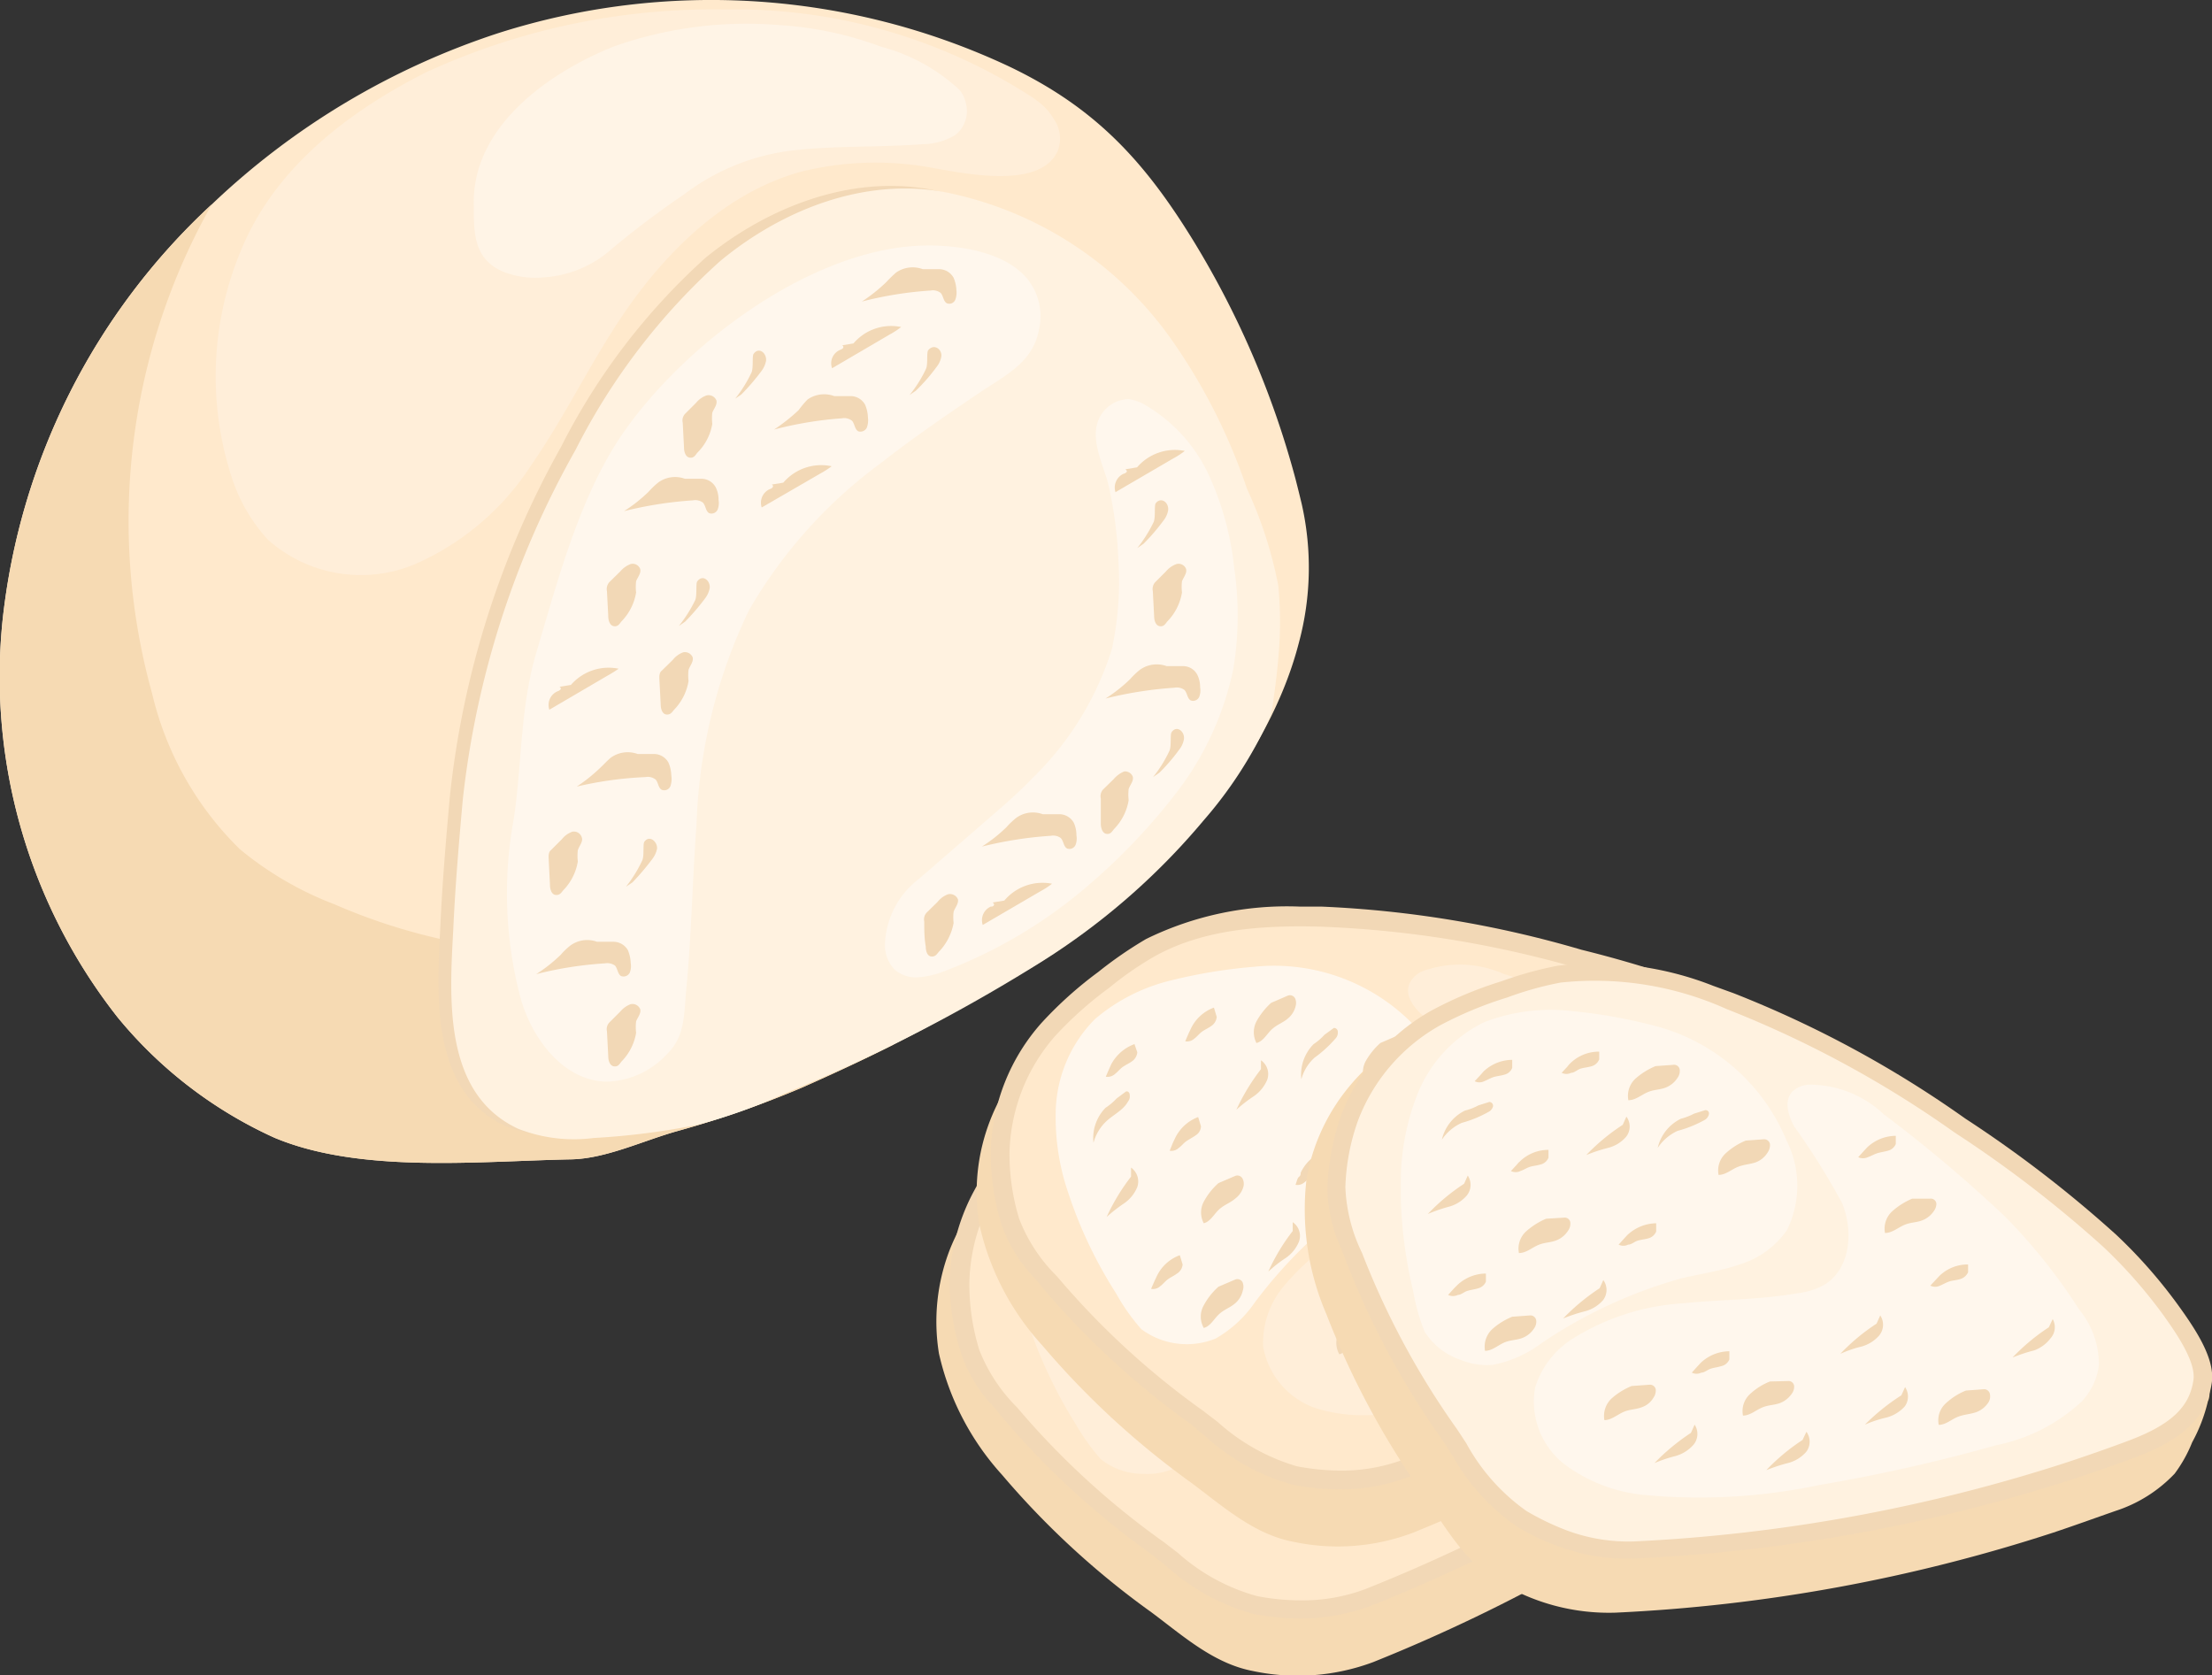 <svg xmlns="http://www.w3.org/2000/svg" viewBox="0 0 102.48 77.6"><rect x="0" y="0" width="102.48" height="77.6" fill="#333333" stroke="none"/><defs><style>.cls-1{fill:#ffe9cc;}.cls-2{fill:#f6dab3;}.cls-3{fill:#f2d8b6;}.cls-4{fill:#fff2e0;}.cls-5{fill:#fff7ed;}.cls-6{fill:#ffeed9;}.cls-7{fill:#fff4e6;}</style></defs><g id="Layer_2" data-name="Layer 2"><g id="Layer"><path class="cls-1" d="M60.18,29.76C58.58,36,53,41.61,47.91,44.75,45.77,46,43.6,47.28,41.38,48.4c-1.39.7-2.81,1.36-4.26,2a46.88,46.88,0,0,1-5.74,2c-1.58.44-3.31,1.28-4.93,1.31-4.22.08-9.74.67-13.73-1a20.15,20.15,0,0,1-7.27-5.58A25.53,25.53,0,0,1,.12,28.73,30.72,30.72,0,0,1,9.81,9.47,35,35,0,0,1,23.1,1.53,32.46,32.46,0,0,1,46.71,3.06c4,1.9,6.29,4.36,8.6,8.13a41.74,41.74,0,0,1,4.71,11c.1.39.2.79.29,1.17A13.35,13.35,0,0,1,60.18,29.76Z"/><path class="cls-2" d="M41.38,48.4c-1.39.7-2.81,1.36-4.26,2a46.88,46.88,0,0,1-5.74,2c-1.58.44-3.31,1.28-4.93,1.31-4.22.08-9.74.67-13.73-1a20.15,20.15,0,0,1-7.27-5.58A25.53,25.53,0,0,1,.12,28.73,30.72,30.72,0,0,1,9.81,9.47,29.85,29.85,0,0,0,7.05,32.14a14.87,14.87,0,0,0,4.05,7.19,15.59,15.59,0,0,0,4.41,2.57A27.14,27.14,0,0,0,26.4,44.16a39.21,39.21,0,0,0,8.78-1.46,11.61,11.61,0,0,1,3.6-.51,3.74,3.74,0,0,1,3,1.74C42.55,45.3,42,47,41.38,48.4Z"/><path class="cls-3" d="M58.63,29.56c-.05.91-.15,1.83-.28,2.7a3.91,3.91,0,0,1-.24,1,19.38,19.38,0,0,1-3,4.62,31.65,31.65,0,0,1-7.81,6.73,76.21,76.21,0,0,1-11.63,5.93,24.81,24.81,0,0,1-4,1.44,33.67,33.67,0,0,1-4.8.6,7.14,7.14,0,0,1-3.47-.42c-3.48-1.64-3.16-6.07-3-9.24.09-2,.26-4,.44-6A42.14,42.14,0,0,1,26,20.69a30,30,0,0,1,6.7-8.76C35.6,9.58,39.37,8.13,43,8.76a16.87,16.87,0,0,1,10.8,7.09,26.88,26.88,0,0,1,3.31,6.63A19.69,19.69,0,0,1,58.57,27,17.28,17.28,0,0,1,58.63,29.56Z"/><path class="cls-4" d="M59.28,29.69c-.05.91-.15,1.82-.28,2.7a3.4,3.4,0,0,1-.24,1,19.45,19.45,0,0,1-3,4.62,31.92,31.92,0,0,1-7.82,6.74,77.58,77.58,0,0,1-11.63,5.93,24.05,24.05,0,0,1-4,1.43,34,34,0,0,1-4.81.61A7.09,7.09,0,0,1,24,52.29c-3.49-1.63-3.17-6.06-3-9.24.09-2,.26-4,.44-6a42.31,42.31,0,0,1,5.22-16.2,29.87,29.87,0,0,1,6.71-8.76C36.25,9.71,40,8.25,43.66,8.88A16.88,16.88,0,0,1,54.46,16a26.94,26.94,0,0,1,3.31,6.64,19.38,19.38,0,0,1,1.45,4.48A17.25,17.25,0,0,1,59.28,29.69Z"/><path class="cls-5" d="M47.49,12.8c-1.15-1.25-3.5-1.52-5.19-1.4-5,.37-10.6,4.58-13.44,8.67-2,2.91-3,6.76-4,10.12-.77,2.56-.67,5.18-1.06,7.76a19,19,0,0,0,.3,8.22c.52,1.94,2,3.9,4,3.94a3.94,3.94,0,0,0,2.85-1.33c.8-.79.74-1.86.85-3,.24-2.52.28-5.06.47-7.59a24.72,24.72,0,0,1,2.44-9.94,22.32,22.32,0,0,1,6.13-6.82c1.47-1.15,3-2.2,4.56-3.25,1.17-.79,2.47-1.39,2.74-2.94A2.74,2.74,0,0,0,47.49,12.8Z"/><path class="cls-5" d="M57.18,26.32A13.67,13.67,0,0,0,56,22a7.3,7.3,0,0,0-2.95-3.24,2,2,0,0,0-.77-.27,1.55,1.55,0,0,0-1.47,1.23c-.21.92.39,2,.57,2.86a19.6,19.6,0,0,1,.44,3.5,14.82,14.82,0,0,1-.31,4,14.26,14.26,0,0,1-3.71,6c-.6.63-1.27,1.21-1.93,1.78l-3.29,2.85A4,4,0,0,0,41,43.72a1.63,1.63,0,0,0,.46,1.21,1.5,1.5,0,0,0,1.14.34A4,4,0,0,0,43.73,45a22.35,22.35,0,0,0,6.57-3.88,28.61,28.61,0,0,0,4.29-4.51,14.11,14.11,0,0,0,2.55-5.63A15.16,15.16,0,0,0,57.18,26.32Z"/><path class="cls-3" d="M44.31,13.45a1.63,1.63,0,0,0-.13-.58.77.77,0,0,0-.66-.4l-.77,0a1.34,1.34,0,0,0-1.24.16,6.2,6.2,0,0,0-.45.44,7.7,7.7,0,0,1-1.13.9,17.14,17.14,0,0,1,3.18-.51.59.59,0,0,1,.47.11c.13.14.12.39.29.48a.3.3,0,0,0,.39-.17A.93.93,0,0,0,44.31,13.45Z"/><path class="cls-3" d="M40.21,19.33a1.63,1.63,0,0,0-.13-.58.77.77,0,0,0-.66-.4l-.77,0a1.34,1.34,0,0,0-1.24.16A4.57,4.57,0,0,0,37,19a8.36,8.36,0,0,1-1.14.9A17.14,17.14,0,0,1,39,19.38a.59.59,0,0,1,.47.11c.13.14.12.39.29.49a.33.33,0,0,0,.4-.17A1,1,0,0,0,40.21,19.33Z"/><path class="cls-3" d="M33.29,23.16a1.27,1.27,0,0,0-.13-.58.75.75,0,0,0-.65-.4l-.78,0a1.32,1.32,0,0,0-1.23.17,3.64,3.64,0,0,0-.45.43,7.05,7.05,0,0,1-1.14.9,18.1,18.1,0,0,1,3.19-.5.6.6,0,0,1,.46.1c.14.14.13.4.29.49a.31.31,0,0,0,.4-.17A.83.83,0,0,0,33.29,23.16Z"/><path class="cls-3" d="M49.87,38.7a1.4,1.4,0,0,0-.12-.58.77.77,0,0,0-.66-.4l-.78,0a1.32,1.32,0,0,0-1.23.17,3.64,3.64,0,0,0-.45.43,7.05,7.05,0,0,1-1.14.9,18.1,18.1,0,0,1,3.19-.5.6.6,0,0,1,.46.1c.14.14.13.4.3.49a.31.31,0,0,0,.39-.17A.83.83,0,0,0,49.87,38.7Z"/><path class="cls-3" d="M55.6,31.84a1.27,1.27,0,0,0-.13-.58.74.74,0,0,0-.66-.4l-.76,0a1.34,1.34,0,0,0-1.24.17,3.64,3.64,0,0,0-.45.43,7.05,7.05,0,0,1-1.14.9,18.25,18.25,0,0,1,3.19-.5.6.6,0,0,1,.46.1c.14.14.13.4.3.49a.31.31,0,0,0,.39-.17A.83.83,0,0,0,55.6,31.84Z"/><path class="cls-3" d="M39.54,15.91,39,16c.06,0,.09.07.06.12s-.09.06-.14.09a.67.67,0,0,0-.37.85l2.68-1.57a3.58,3.58,0,0,0,.52-.34A2.29,2.29,0,0,0,39.54,15.91Z"/><path class="cls-3" d="M36.29,22.36l-.55.09c.06,0,.09.07.06.12a.26.26,0,0,1-.14.09.69.69,0,0,0-.37.85L38,21.94a4.32,4.32,0,0,0,.53-.34A2.31,2.31,0,0,0,36.29,22.36Z"/><path class="cls-3" d="M43,16.23c-.08.12,0,.64-.1.86a5.86,5.86,0,0,1-.76,1.21l.29-.2A8.51,8.51,0,0,0,43.39,17a1.06,1.06,0,0,0,.22-.48C43.66,16.19,43.27,15.89,43,16.23Z"/><path class="cls-3" d="M34.91,16.4c-.07.11,0,.63-.09.85a6.09,6.09,0,0,1-.76,1.22l.29-.2a10.38,10.38,0,0,0,.92-1.07,1.16,1.16,0,0,0,.22-.48C35.53,16.35,35.15,16.05,34.91,16.4Z"/><path class="cls-3" d="M54.28,33.92c-.08.12,0,.64-.1.86A5.86,5.86,0,0,1,53.42,36l.29-.2a8.51,8.51,0,0,0,.92-1.07,1.06,1.06,0,0,0,.22-.48C54.9,33.88,54.51,33.58,54.28,33.92Z"/><path class="cls-3" d="M53.54,23.32c-.07.11,0,.64-.09.86a6.31,6.31,0,0,1-.76,1.21l.29-.2a9.43,9.43,0,0,0,.92-1.07,1.06,1.06,0,0,0,.22-.48C54.16,23.27,53.78,23,53.54,23.32Z"/><path class="cls-3" d="M32.3,26.94c-.07.11,0,.63-.09.86A6.31,6.31,0,0,1,31.45,29l.29-.2a10.38,10.38,0,0,0,.92-1.07,1.16,1.16,0,0,0,.22-.48C32.92,26.89,32.54,26.59,32.3,26.94Z"/><path class="cls-3" d="M32.73,18.32a1.09,1.09,0,0,0-.48.34l-.51.51a.45.45,0,0,0-.11.41l.06,1.16c0,.19.07.43.26.46s.26-.1.35-.22A2.46,2.46,0,0,0,33,19.64a2.28,2.28,0,0,1,0-.52c.07-.19.24-.37.19-.57A.39.39,0,0,0,32.73,18.32Z"/><path class="cls-3" d="M52.08,35.74a1.27,1.27,0,0,0-.48.35l-.51.5A.48.48,0,0,0,51,37L51,38.16c0,.19.07.44.26.47s.26-.11.35-.22a2.5,2.5,0,0,0,.68-1.34,2.28,2.28,0,0,1,0-.52c.07-.2.24-.37.19-.57A.38.38,0,0,0,52.08,35.74Z"/><path class="cls-3" d="M54.51,26.13a1.12,1.12,0,0,0-.49.34l-.5.5a.48.48,0,0,0-.11.42l.06,1.16c0,.19.07.43.26.46s.26-.11.35-.22a2.5,2.5,0,0,0,.68-1.34,2.28,2.28,0,0,1,0-.52c.07-.19.24-.37.19-.57A.37.37,0,0,0,54.51,26.13Z"/><path class="cls-3" d="M29.22,26.13a1.15,1.15,0,0,0-.48.34l-.51.5a.48.48,0,0,0-.11.42l.06,1.16c0,.19.07.43.26.46s.26-.11.35-.22a2.5,2.5,0,0,0,.68-1.34,2.28,2.28,0,0,1,0-.52c.07-.19.24-.37.19-.57A.37.37,0,0,0,29.22,26.13Z"/><path class="cls-3" d="M31.1,35.91a1.59,1.59,0,0,0-.13-.58.77.77,0,0,0-.66-.4l-.77,0a1.34,1.34,0,0,0-1.24.17c-.16.13-.3.29-.45.43a7.63,7.63,0,0,1-1.13.91A17.14,17.14,0,0,1,29.9,36a.59.59,0,0,1,.47.11c.13.13.12.39.29.48a.31.31,0,0,0,.4-.17A1.05,1.05,0,0,0,31.1,35.91Z"/><path class="cls-3" d="M29.22,44.61a1.69,1.69,0,0,0-.13-.59.77.77,0,0,0-.66-.39l-.77,0a1.32,1.32,0,0,0-1.23.17,3.05,3.05,0,0,0-.45.43,7.05,7.05,0,0,1-1.14.9,17.12,17.12,0,0,1,3.18-.5.63.63,0,0,1,.47.1c.13.14.12.4.29.49a.32.32,0,0,0,.4-.17A.83.83,0,0,0,29.22,44.61Z"/><path class="cls-3" d="M26.45,31.73l-.54.09c.05,0,.09.07.06.12a.34.34,0,0,1-.15.09.69.69,0,0,0-.37.85l2.68-1.57a5.84,5.84,0,0,0,.53-.33A2.31,2.31,0,0,0,26.45,31.73Z"/><path class="cls-3" d="M46.53,41.72l-.54.09s.09.07.06.12S46,42,45.9,42a.69.69,0,0,0-.37.85l2.69-1.57a3.58,3.58,0,0,0,.52-.34A2.31,2.31,0,0,0,46.53,41.72Z"/><path class="cls-3" d="M52.68,21.65l-.54.09s.09.07.06.12a.26.26,0,0,1-.15.09.7.7,0,0,0-.37.85l2.69-1.57a3.58,3.58,0,0,0,.52-.34A2.31,2.31,0,0,0,52.68,21.65Z"/><path class="cls-3" d="M29.85,39c-.07.11,0,.63-.09.85A6.14,6.14,0,0,1,29,41.08l.3-.2a11.44,11.44,0,0,0,.91-1.07,1.16,1.16,0,0,0,.23-.49C30.47,39,30.09,38.66,29.85,39Z"/><path class="cls-3" d="M31.65,30.22a1.09,1.09,0,0,0-.48.35l-.51.5c-.12.09-.12.27-.11.42l.06,1.15c0,.19.07.44.26.46s.26-.1.35-.21a2.5,2.5,0,0,0,.68-1.34,2.24,2.24,0,0,1,0-.52c.07-.2.24-.38.19-.58A.39.39,0,0,0,31.65,30.22Z"/><path class="cls-3" d="M43.92,41.43a1.09,1.09,0,0,0-.48.35l-.51.5a.46.46,0,0,0-.11.41c0,.39,0,.78.07,1.16,0,.19.06.44.25.46s.26-.1.35-.21a2.59,2.59,0,0,0,.69-1.34,2.21,2.21,0,0,1,0-.52c.07-.2.24-.38.2-.58A.4.4,0,0,0,43.92,41.43Z"/><path class="cls-3" d="M29.22,46.52a1.15,1.15,0,0,0-.48.34l-.51.51a.45.45,0,0,0-.11.41l.06,1.16c0,.19.07.43.26.46s.26-.1.35-.22a2.47,2.47,0,0,0,.68-1.33,2.32,2.32,0,0,1,0-.53c.07-.19.24-.37.19-.57A.39.39,0,0,0,29.22,46.52Z"/><path class="cls-3" d="M26.52,38.53a1.06,1.06,0,0,0-.49.35l-.5.5c-.12.09-.12.27-.11.42L25.48,41c0,.19.07.44.26.46s.26-.1.35-.21a2.5,2.5,0,0,0,.68-1.34,2.24,2.24,0,0,1,0-.52c.06-.2.24-.38.19-.57A.38.38,0,0,0,26.52,38.53Z"/><path class="cls-2" d="M48.25,53.12c.79-.68,1.62-1.32,2.47-1.92A11.41,11.41,0,0,1,54,49.49a10.34,10.34,0,0,1,4.07.06,66.16,66.16,0,0,1,8.45,1.8l4.88,1.31a54.47,54.47,0,0,1,8.37,2.8,22.87,22.87,0,0,1,3.8,2.14c.18.13.36.3.56.42a.86.86,0,0,0,.55.06A4.58,4.58,0,0,1,86,58a.28.28,0,0,1,.16.06.32.32,0,0,1,.1.21,3.06,3.06,0,0,1,.1.51,7.74,7.74,0,0,1-.06,2A6.41,6.41,0,0,1,86,62.41,6.48,6.48,0,0,1,84,64.93c-.78.64-1.58,1.27-2.38,1.88A77.59,77.59,0,0,1,63.62,77a10,10,0,0,1-5.59.41c-1.82-.35-3.25-1.65-4.69-2.72a38.39,38.39,0,0,1-6.92-6.37,12.41,12.41,0,0,1-2.92-5.62,9.24,9.24,0,0,1,.5-4.8,9.52,9.52,0,0,1,1.2-2.16,5.72,5.72,0,0,1,1.49-1.28C47.26,54,47.72,53.57,48.25,53.12Z"/><path class="cls-3" d="M84,62.3c-.77.63-1.57,1.27-2.38,1.88A77.47,77.47,0,0,1,63.62,74.35a9.28,9.28,0,0,1-3.39.63,12.06,12.06,0,0,1-2.2-.22,10.08,10.08,0,0,1-4-2.21L53.34,72a37.75,37.75,0,0,1-6.92-6.36l-.37-.45a6.59,6.59,0,0,1-1.52-2.49A10.72,10.72,0,0,1,44,59.35a8.73,8.73,0,0,1,.35-2.27,9.4,9.4,0,0,1,2-3.66c.31-.35.64-.67,1-1,.52-.48,1.08-.92,1.65-1.37a18.07,18.07,0,0,1,2.21-1.52,14.89,14.89,0,0,1,7.12-1.49l1,0A49.73,49.73,0,0,1,71.4,50a54.09,54.09,0,0,1,8.37,2.8A22.06,22.06,0,0,1,83.57,55c1.16.82,2.42,1.79,2.63,2.88C86.58,59.84,85.28,61.22,84,62.3Z"/><path class="cls-1" d="M60.23,74.14a10.46,10.46,0,0,1-2-.2,9.12,9.12,0,0,1-3.66-2l-.68-.52a36.81,36.81,0,0,1-6.77-6.22,7.74,7.74,0,0,1-1.75-2.66,10.3,10.3,0,0,1-.46-3.12A8.57,8.57,0,0,1,47,54a17.85,17.85,0,0,1,2.51-2.24,17.09,17.09,0,0,1,2.1-1.46,15.06,15.06,0,0,1,7.7-1.37,49.09,49.09,0,0,1,11.85,2,54.68,54.68,0,0,1,8.25,2.75,22.2,22.2,0,0,1,3.66,2.07c.69.49,2.13,1.5,2.29,2.35.24,1.25-.32,2.31-2,3.65-.76.64-1.56,1.26-2.36,1.87a76.06,76.06,0,0,1-17.75,10A8.27,8.27,0,0,1,60.23,74.14Z"/><path class="cls-6" d="M47.68,61.44c.08.25.17.49.26.73A21.71,21.71,0,0,0,49.85,66,10.14,10.14,0,0,0,51,67.6a3.14,3.14,0,0,0,2,.68A3.1,3.1,0,0,0,54.46,68a5.38,5.38,0,0,0,1.81-1.68,22.42,22.42,0,0,1,5.13-4.93c.78-.5,1.61-.92,2.33-1.49a4.14,4.14,0,0,0,1.58-2.22,4.64,4.64,0,0,0-1.39-3.9,9.07,9.07,0,0,0-7.7-3,24.18,24.18,0,0,0-3.88.65,8.31,8.31,0,0,0-3.47,1.77A6.3,6.3,0,0,0,47,57.5,11,11,0,0,0,47.68,61.44Z"/><path class="cls-1" d="M81,58.84a4,4,0,0,0-1.72-2.15,25.4,25.4,0,0,0-4.66-2.94,66.71,66.71,0,0,0-6.85-2.63A5,5,0,0,0,64,51a1.21,1.21,0,0,0-.6.58c-.21.53.22,1.1.65,1.48a32.94,32.94,0,0,1,3.25,2.62c.92,1.05,1.36,2.74.47,3.82a3.72,3.72,0,0,1-1.05.79c-1.57.86-3.27,1.44-4.89,2.19a10.67,10.67,0,0,0-4.27,3.15,4.08,4.08,0,0,0-.92,2.74,3.7,3.7,0,0,0,2.52,2.93,7.51,7.51,0,0,0,4,.07,27.58,27.58,0,0,0,7.43-3.09,74.52,74.52,0,0,0,7.11-4.42,8.17,8.17,0,0,0,3.05-3.21A2.89,2.89,0,0,0,81,58.84Z"/><path class="cls-3" d="M58.17,52.26a.27.27,0,0,0-.35-.11l-.76.32a3.35,3.35,0,0,0-.69.86,1.14,1.14,0,0,0,0,1.06c.32-.09.47-.43.72-.65s.51-.29.73-.48a1.16,1.16,0,0,0,.36-.61A.52.52,0,0,0,58.17,52.26Z"/><path class="cls-3" d="M63.19,54.12a.26.26,0,0,0-.34-.11l-.77.32a3.31,3.31,0,0,0-.68.86,1.06,1.06,0,0,0,0,1.05c.31-.08.47-.42.71-.64s.51-.29.74-.49a1.1,1.1,0,0,0,.36-.6A.52.52,0,0,0,63.19,54.12Z"/><path class="cls-3" d="M62,66.63a.26.26,0,0,0-.35-.11l-.76.32a3.35,3.35,0,0,0-.69.86,1.11,1.11,0,0,0,0,1c.32-.08.48-.42.72-.64s.51-.29.73-.49A1.1,1.1,0,0,0,62,67,.52.52,0,0,0,62,66.63Z"/><path class="cls-3" d="M68,64.36a.26.26,0,0,0-.34-.11l-.77.32a3.31,3.31,0,0,0-.68.86,1.08,1.08,0,0,0,0,1.06c.31-.09.47-.43.71-.65s.51-.29.74-.48a1.16,1.16,0,0,0,.36-.61A.52.52,0,0,0,68,64.36Z"/><path class="cls-3" d="M76.68,61.75a.27.27,0,0,0-.35-.11l-.76.32a3.11,3.11,0,0,0-.68.86,1.11,1.11,0,0,0,0,1.06c.32-.09.48-.43.72-.65s.51-.29.73-.48a1.25,1.25,0,0,0,.37-.61A.52.52,0,0,0,76.68,61.75Z"/><path class="cls-3" d="M71.43,54.22a.27.27,0,0,0-.34-.12l-.77.33a3.31,3.31,0,0,0-.68.86,1.06,1.06,0,0,0,0,1.05c.31-.08.47-.42.71-.64s.51-.29.74-.49a1.1,1.1,0,0,0,.36-.6A.52.52,0,0,0,71.43,54.22Z"/><path class="cls-3" d="M55.7,65.41a.27.27,0,0,0-.35-.11l-.76.32a3.11,3.11,0,0,0-.68.86,1.09,1.09,0,0,0,0,1c.32-.08.48-.42.72-.64s.51-.29.73-.49a1.18,1.18,0,0,0,.37-.6A.58.58,0,0,0,55.7,65.41Z"/><path class="cls-3" d="M55.7,60.61a.27.27,0,0,0-.35-.11l-.76.32a3.11,3.11,0,0,0-.68.86,1.09,1.09,0,0,0,0,1c.32-.08.48-.42.72-.64s.51-.29.73-.49a1.18,1.18,0,0,0,.37-.6A.58.58,0,0,0,55.7,60.61Z"/><path class="cls-3" d="M54.37,52.7a1.84,1.84,0,0,0-1.07.94,1.63,1.63,0,0,0-.09.19l-.16.37a.52.52,0,0,0,.43-.12c.12-.1.22-.22.34-.32s.29-.17.43-.27a.55.55,0,0,0,.26-.42Z"/><path class="cls-3" d="M52.79,64.17a1.89,1.89,0,0,0-1.08.94,1.54,1.54,0,0,0-.08.19l-.16.37a.52.52,0,0,0,.43-.12c.12-.1.22-.22.34-.32s.29-.17.43-.27a.51.51,0,0,0,.25-.42Z"/><path class="cls-3" d="M50.7,54.39a1.86,1.86,0,0,0-1.08.94l-.09.19-.16.37a.52.52,0,0,0,.43-.12c.12-.1.22-.22.34-.32s.3-.17.43-.27a.55.55,0,0,0,.26-.42Z"/><path class="cls-3" d="M53.65,57.77a1.86,1.86,0,0,0-1.08.94l-.09.19c0,.13-.1.25-.16.37a.52.52,0,0,0,.43-.12c.12-.1.22-.22.34-.32s.3-.17.43-.27a.55.55,0,0,0,.26-.42Z"/><path class="cls-3" d="M64.62,63.84a1.89,1.89,0,0,0-1.08.94,1.54,1.54,0,0,0-.08.19l-.16.37a.52.52,0,0,0,.43-.12c.12-.1.22-.22.34-.32s.29-.17.43-.27a.55.55,0,0,0,.26-.42Z"/><path class="cls-3" d="M73.75,56.41a1.89,1.89,0,0,0-1.08.94l-.09.2-.16.36a.52.52,0,0,0,.43-.12c.12-.1.22-.22.34-.31s.3-.18.44-.28a.57.57,0,0,0,.25-.42Z"/><path class="cls-3" d="M68.64,51.88a1.89,1.89,0,0,0-1.08.94,1.76,1.76,0,0,0-.09.2l-.16.36a.49.49,0,0,0,.43-.12c.12-.1.22-.22.34-.31s.3-.17.43-.27a.55.55,0,0,0,.26-.43Z"/><path class="cls-3" d="M59.48,59.35a1.92,1.92,0,0,0-1.08.94l-.09.19-.15.37a.53.53,0,0,0,.43-.12c.12-.1.21-.22.34-.31s.29-.18.43-.28a.51.51,0,0,0,.25-.42Z"/><path class="cls-3" d="M56.55,55.13l0,.42a10.45,10.45,0,0,0-1.13,1.87,6.73,6.73,0,0,1,.79-.62,1.71,1.71,0,0,0,.64-.77A.77.77,0,0,0,56.55,55.13Z"/><path class="cls-3" d="M69.21,66.19l0,.41A10.19,10.19,0,0,0,68,68.48a6.73,6.73,0,0,1,.79-.62,1.76,1.76,0,0,0,.64-.77A.78.78,0,0,0,69.21,66.19Z"/><path class="cls-3" d="M70.69,60l0,.42a10,10,0,0,0-1.14,1.87,8.12,8.12,0,0,1,.8-.62,1.75,1.75,0,0,0,.63-.77A.78.78,0,0,0,70.69,60Z"/><path class="cls-3" d="M78.28,57.52l0,.41a10.19,10.19,0,0,0-1.13,1.88,5.82,5.82,0,0,1,.79-.62,1.76,1.76,0,0,0,.64-.77A.78.78,0,0,0,78.28,57.52Z"/><path class="cls-3" d="M50.54,60.11l0,.41a9.72,9.72,0,0,0-1.14,1.88,6.84,6.84,0,0,1,.8-.62,1.81,1.81,0,0,0,.63-.77A.78.78,0,0,0,50.54,60.11Z"/><path class="cls-3" d="M58,62.63l0,.42a10,10,0,0,0-1.14,1.87,8.12,8.12,0,0,1,.8-.62,1.69,1.69,0,0,0,.63-.77A.79.79,0,0,0,58,62.63Z"/><path class="cls-3" d="M64.23,67.61l0,.41a9.2,9.2,0,0,0-1.13,1.88,6,6,0,0,1,.79-.62,1.74,1.74,0,0,0,.63-.77A.78.78,0,0,0,64.23,67.61Z"/><path class="cls-3" d="M72.86,62.73l0,.42A9.41,9.41,0,0,0,71.69,65a6,6,0,0,1,.79-.62,1.69,1.69,0,0,0,.63-.77A.78.78,0,0,0,72.86,62.73Z"/><path class="cls-3" d="M50.3,56.58l-.44.32a3,3,0,0,1-.5.44A1.94,1.94,0,0,0,48.79,59a2.12,2.12,0,0,1,.61-1,5.69,5.69,0,0,0,1-.92.39.39,0,0,0,.08-.27A.18.18,0,0,0,50.3,56.58Z"/><path class="cls-3" d="M59.93,53.64,59.5,54a2.69,2.69,0,0,1-.51.44A1.94,1.94,0,0,0,58.43,56,2.12,2.12,0,0,1,59,55c.33-.32.78-.53,1-.91a.41.41,0,0,0,.07-.28A.16.16,0,0,0,59.93,53.64Z"/><path class="cls-2" d="M50.12,47.1q1.18-1,2.46-1.92a11.63,11.63,0,0,1,3.28-1.7,10.34,10.34,0,0,1,4.07.06,64.14,64.14,0,0,1,8.45,1.8l4.88,1.3a55.57,55.57,0,0,1,8.37,2.8,23.66,23.66,0,0,1,3.8,2.15c.19.13.37.3.56.42a.93.93,0,0,0,.55.05A5.06,5.06,0,0,1,87.88,52,.28.28,0,0,1,88,52a.4.4,0,0,1,.11.2c0,.17.07.35.1.52a7.66,7.66,0,0,1-.07,2,6.55,6.55,0,0,1-.28,1.64,6.49,6.49,0,0,1-2.08,2.51c-.78.65-1.57,1.27-2.38,1.89A77.56,77.56,0,0,1,65.48,71a9.86,9.86,0,0,1-5.59.42c-1.81-.35-3.25-1.65-4.69-2.72a38.67,38.67,0,0,1-6.91-6.37,12.22,12.22,0,0,1-2.92-5.62,9.14,9.14,0,0,1,.5-4.8,9.28,9.28,0,0,1,1.19-2.16,6.13,6.13,0,0,1,1.49-1.29A16.26,16.26,0,0,0,50.12,47.1Z"/><path class="cls-3" d="M62.09,69a11.24,11.24,0,0,1-2.2-.22,9.83,9.83,0,0,1-4-2.2L55.2,66a38,38,0,0,1-6.91-6.36c-.13-.16-.25-.31-.38-.45a6.76,6.76,0,0,1-1.52-2.5,11,11,0,0,1-.49-3.37,9.31,9.31,0,0,1,2.36-5.94,18.32,18.32,0,0,1,2.62-2.35,18.62,18.62,0,0,1,2.22-1.53A14.84,14.84,0,0,1,60.22,42h1a50.22,50.22,0,0,1,12.05,2,54.81,54.81,0,0,1,8.37,2.8A22.76,22.76,0,0,1,85.43,49c1.17.82,2.42,1.79,2.63,2.87.38,2-.92,3.36-2.25,4.45-.77.63-1.57,1.27-2.38,1.88a77.07,77.07,0,0,1-18,10.16A9.08,9.08,0,0,1,62.09,69Z"/><path class="cls-1" d="M62.09,68.13a11.27,11.27,0,0,1-2-.2,9.41,9.41,0,0,1-3.67-2.05l-.68-.52a36.83,36.83,0,0,1-6.77-6.23,7.56,7.56,0,0,1-1.75-2.66,10.22,10.22,0,0,1-.45-3.11A8.5,8.5,0,0,1,48.88,48a17.25,17.25,0,0,1,2.51-2.24,15.25,15.25,0,0,1,2.11-1.46c2.3-1.28,5.06-1.44,7.69-1.37A49.48,49.48,0,0,1,73,44.82a54.31,54.31,0,0,1,8.25,2.75A22.51,22.51,0,0,1,85,49.64c.7.49,2.14,1.51,2.3,2.36.24,1.25-.33,2.31-2,3.65-.77.63-1.56,1.26-2.36,1.86A76.52,76.52,0,0,1,65.17,67.56,8.23,8.23,0,0,1,62.09,68.13Z"/><path class="cls-5" d="M49.55,55.43c.08.25.17.49.26.73a20.62,20.62,0,0,0,1.91,3.78,9.14,9.14,0,0,0,1.16,1.64,3.54,3.54,0,0,0,3.44.43,5.51,5.51,0,0,0,1.82-1.68,22.17,22.17,0,0,1,5.12-4.93c.78-.5,1.61-.93,2.34-1.5a4.11,4.11,0,0,0,1.57-2.21,4.56,4.56,0,0,0-1.39-3.9,9,9,0,0,0-7.7-3,24,24,0,0,0-3.87.64,8.49,8.49,0,0,0-3.48,1.78,6.27,6.27,0,0,0-1.82,4.3A10.82,10.82,0,0,0,49.55,55.43Z"/><path class="cls-6" d="M82.87,52.82a4,4,0,0,0-1.72-2.14,25.07,25.07,0,0,0-4.66-2.94,64.48,64.48,0,0,0-6.85-2.63A5,5,0,0,0,65.89,45a1.15,1.15,0,0,0-.6.59c-.21.53.21,1.09.64,1.47a33.31,33.31,0,0,1,3.25,2.63c.92,1,1.37,2.74.47,3.81a3.42,3.42,0,0,1-1.05.79c-1.56.87-3.27,1.45-4.89,2.2a10.81,10.81,0,0,0-4.27,3.14,4.09,4.09,0,0,0-.92,2.75A3.69,3.69,0,0,0,61,65.25a7.45,7.45,0,0,0,4,.08,27.38,27.38,0,0,0,7.42-3.09,78.77,78.77,0,0,0,7.11-4.42,8.24,8.24,0,0,0,3.05-3.21A2.91,2.91,0,0,0,82.87,52.82Z"/><path class="cls-3" d="M60,46.25a.27.27,0,0,0-.35-.12l-.76.33a3.31,3.31,0,0,0-.68.86,1.09,1.09,0,0,0,0,1c.32-.08.48-.42.72-.64s.51-.3.73-.49a1.06,1.06,0,0,0,.37-.6A.52.52,0,0,0,60,46.25Z"/><path class="cls-3" d="M65.06,48.1a.28.28,0,0,0-.35-.11l-.76.33a3.35,3.35,0,0,0-.69.86,1.11,1.11,0,0,0,0,1c.32-.08.48-.42.72-.64s.51-.3.73-.49a1.22,1.22,0,0,0,.37-.6A.61.61,0,0,0,65.06,48.1Z"/><path class="cls-3" d="M63.84,60.61a.27.27,0,0,0-.34-.11l-.77.33a3.15,3.15,0,0,0-.68.86,1.06,1.06,0,0,0,0,1.05c.31-.08.47-.42.71-.64s.51-.3.73-.49a1.08,1.08,0,0,0,.37-.61A.53.53,0,0,0,63.84,60.61Z"/><path class="cls-3" d="M69.85,58.35a.28.28,0,0,0-.35-.12l-.76.33a3.35,3.35,0,0,0-.69.86,1.11,1.11,0,0,0,0,1c.31-.08.47-.42.71-.64s.52-.3.74-.49a1.1,1.1,0,0,0,.36-.6A.52.52,0,0,0,69.85,58.35Z"/><path class="cls-3" d="M78.54,55.74a.26.26,0,0,0-.34-.12l-.77.33a3.31,3.31,0,0,0-.68.86,1.06,1.06,0,0,0,0,1c.31-.08.47-.42.71-.64s.51-.3.74-.49a1.1,1.1,0,0,0,.36-.6A.52.52,0,0,0,78.54,55.74Z"/><path class="cls-3" d="M73.3,48.2a.28.28,0,0,0-.35-.11l-.76.33a3.19,3.19,0,0,0-.69.86,1.09,1.09,0,0,0,0,1c.31-.08.47-.42.71-.64s.52-.3.74-.49a1.12,1.12,0,0,0,.36-.61A.53.53,0,0,0,73.3,48.2Z"/><path class="cls-3" d="M57.56,59.39a.27.27,0,0,0-.34-.11l-.77.33a3.15,3.15,0,0,0-.68.86,1.06,1.06,0,0,0,0,1.05c.31-.08.47-.42.71-.64s.51-.3.73-.49a1.08,1.08,0,0,0,.37-.61A.53.53,0,0,0,57.56,59.39Z"/><path class="cls-3" d="M57.56,54.59a.27.27,0,0,0-.34-.11l-.77.33a3.15,3.15,0,0,0-.68.86,1.06,1.06,0,0,0,0,1c.31-.08.47-.42.71-.64s.51-.3.73-.49A1.05,1.05,0,0,0,57.6,55,.53.53,0,0,0,57.56,54.59Z"/><path class="cls-3" d="M56.24,46.68a1.91,1.91,0,0,0-1.08,1l-.09.19-.16.37a.5.5,0,0,0,.43-.13c.12-.09.22-.22.34-.31s.3-.17.44-.27a.57.57,0,0,0,.25-.42Z"/><path class="cls-3" d="M54.66,58.15a1.91,1.91,0,0,0-1.08,1l-.09.19c-.05.12-.11.24-.16.37a.5.5,0,0,0,.43-.13c.12-.09.22-.22.34-.31s.3-.17.43-.27a.55.55,0,0,0,.26-.42Z"/><path class="cls-3" d="M52.56,48.37a2,2,0,0,0-1.08.94l-.09.2-.16.37a.5.5,0,0,0,.43-.13c.12-.09.22-.22.34-.31s.3-.17.44-.27a.57.57,0,0,0,.25-.42Z"/><path class="cls-3" d="M55.51,51.75a1.94,1.94,0,0,0-1.08,1l-.09.19-.15.37a.49.49,0,0,0,.42-.13c.13-.09.22-.22.35-.31s.29-.17.43-.27a.51.51,0,0,0,.25-.42Z"/><path class="cls-3" d="M66.49,57.82a1.91,1.91,0,0,0-1.08,1l-.09.19-.16.37a.5.5,0,0,0,.43-.13c.12-.09.22-.22.34-.31s.3-.17.43-.27a.55.55,0,0,0,.26-.42Z"/><path class="cls-3" d="M75.61,50.4a1.89,1.89,0,0,0-1.08.94l-.09.19-.15.37a.52.52,0,0,0,.43-.13c.12-.09.21-.21.34-.31s.29-.17.43-.27a.51.51,0,0,0,.25-.42Z"/><path class="cls-3" d="M70.5,45.87a1.89,1.89,0,0,0-1.08.94l-.09.19-.15.37a.51.51,0,0,0,.42-.12c.12-.1.22-.22.34-.32s.3-.17.44-.27a.54.54,0,0,0,.25-.42Z"/><path class="cls-3" d="M61.35,53.33a1.93,1.93,0,0,0-1.09,1c0,.06,0,.13-.08.19s-.11.25-.16.37a.5.5,0,0,0,.43-.13c.12-.09.22-.21.34-.31s.29-.17.43-.27a.51.51,0,0,0,.25-.42Z"/><path class="cls-3" d="M58.42,49.12l0,.41a9.72,9.72,0,0,0-1.14,1.88,6.84,6.84,0,0,1,.8-.62,1.74,1.74,0,0,0,.63-.77A.78.78,0,0,0,58.42,49.12Z"/><path class="cls-3" d="M71.08,60.17l0,.42a9.72,9.72,0,0,0-1.14,1.88,6.92,6.92,0,0,1,.8-.63,1.69,1.69,0,0,0,.63-.77A.79.79,0,0,0,71.08,60.17Z"/><path class="cls-3" d="M72.55,54l0,.41a9.2,9.2,0,0,0-1.13,1.88,6,6,0,0,1,.79-.62,1.74,1.74,0,0,0,.63-.77A.78.78,0,0,0,72.55,54Z"/><path class="cls-3" d="M80.15,51.5l0,.42A10,10,0,0,0,79,53.79a8.12,8.12,0,0,1,.8-.62,1.75,1.75,0,0,0,.63-.77A.79.79,0,0,0,80.15,51.5Z"/><path class="cls-3" d="M52.4,54.09l0,.42a9.41,9.41,0,0,0-1.13,1.87,7,7,0,0,1,.79-.62,1.69,1.69,0,0,0,.63-.77A.79.79,0,0,0,52.4,54.09Z"/><path class="cls-3" d="M59.89,56.62l0,.41a9.2,9.2,0,0,0-1.13,1.88,6,6,0,0,1,.79-.62,1.69,1.69,0,0,0,.63-.77A.77.77,0,0,0,59.89,56.62Z"/><path class="cls-3" d="M66.09,61.59l0,.42a9.67,9.67,0,0,0-1.13,1.88,6.06,6.06,0,0,1,.79-.63,1.72,1.72,0,0,0,.63-.76A.78.78,0,0,0,66.09,61.59Z"/><path class="cls-3" d="M74.72,56.72l0,.41A10.19,10.19,0,0,0,73.55,59a6.73,6.73,0,0,1,.79-.62,1.76,1.76,0,0,0,.64-.77A.78.78,0,0,0,74.72,56.72Z"/><path class="cls-3" d="M52.16,50.57l-.43.32a2.64,2.64,0,0,1-.51.43,2,2,0,0,0-.56,1.62,2.15,2.15,0,0,1,.6-1c.34-.31.79-.52,1-.91a.36.36,0,0,0,.08-.28C52.35,50.62,52.25,50.53,52.16,50.57Z"/><path class="cls-3" d="M61.8,47.62l-.44.32a2.58,2.58,0,0,1-.5.43A2,2,0,0,0,60.29,50a2.08,2.08,0,0,1,.61-1,5.69,5.69,0,0,0,1-.92.39.39,0,0,0,.08-.27A.18.18,0,0,0,61.8,47.62Z"/><path class="cls-2" d="M68.17,47.11a31.27,31.27,0,0,1,3-1,11.64,11.64,0,0,1,3.66-.54A10.21,10.21,0,0,1,78.61,47,64.07,64.07,0,0,1,86,51.43c1.39.94,2.79,1.88,4.17,2.83a55.43,55.43,0,0,1,7,5.39,23.57,23.57,0,0,1,2.88,3.27c.13.19.25.41.39.58a.93.93,0,0,0,.51.24,4.69,4.69,0,0,1,1.29.32.35.35,0,0,1,.13.11.45.45,0,0,1,0,.23c0,.17,0,.35-.08.52a7.55,7.55,0,0,1-.73,1.9,6.42,6.42,0,0,1-.81,1.45A6.55,6.55,0,0,1,98,70c-1,.35-1.91.68-2.87,1a77,77,0,0,1-20.29,3.71,9.76,9.76,0,0,1-5.41-1.44c-1.6-.92-2.53-2.62-3.54-4.1a38.46,38.46,0,0,1-4.44-8.29,12.24,12.24,0,0,1-.92-6.26,9.16,9.16,0,0,1,2.05-4.37,9,9,0,0,1,1.83-1.65,6,6,0,0,1,1.83-.73A19.16,19.16,0,0,0,68.17,47.11Z"/><path class="cls-3" d="M72.32,71.68a11,11,0,0,1-2-.93,9.81,9.81,0,0,1-3.07-3.39c-.16-.24-.31-.48-.47-.71a38,38,0,0,1-4.44-8.28l-.21-.55A6.68,6.68,0,0,1,61.5,55a11.07,11.07,0,0,1,.64-3.34,9.38,9.38,0,0,1,4.17-4.84,18.15,18.15,0,0,1,3.25-1.36,17.32,17.32,0,0,1,2.6-.72,14.83,14.83,0,0,1,7.21.93l.94.34a50.27,50.27,0,0,1,10.74,5.81,56.11,56.11,0,0,1,7,5.39,23.09,23.09,0,0,1,2.88,3.28c.83,1.15,1.7,2.48,1.54,3.57-.29,2-2,2.87-3.58,3.47-.93.34-1.9.68-2.87,1A77.5,77.5,0,0,1,75.72,72.2,9,9,0,0,1,72.32,71.68Z"/><path class="cls-4" d="M72.59,70.9A12,12,0,0,1,70.72,70a9.25,9.25,0,0,1-2.79-3.14c-.16-.24-.31-.48-.47-.71a37.23,37.23,0,0,1-4.36-8.11A7.61,7.61,0,0,1,62.33,55a10,10,0,0,1,.59-3.1,8.51,8.51,0,0,1,3.8-4.4,17.58,17.58,0,0,1,3.11-1.29,15.37,15.37,0,0,1,2.47-.69A14.88,14.88,0,0,1,80,46.75a49.48,49.48,0,0,1,10.56,5.72,55.08,55.08,0,0,1,6.89,5.3,22.64,22.64,0,0,1,2.78,3.16c.49.69,1.52,2.12,1.39,3-.18,1.27-1.06,2.08-3,2.81-.93.35-1.88.68-2.84,1a76.65,76.65,0,0,1-20.07,3.67A8.17,8.17,0,0,1,72.59,70.9Z"/><path class="cls-5" d="M64.9,54.79c0,.25,0,.51,0,.77a20.59,20.59,0,0,0,.56,4.2A9.53,9.53,0,0,0,66,61.69,3.2,3.2,0,0,0,67.67,63a3.27,3.27,0,0,0,1.48.23,5.44,5.44,0,0,0,2.26-1,22.16,22.16,0,0,1,6.46-3c.9-.22,1.82-.34,2.69-.64A4.16,4.16,0,0,0,82.78,57a4.64,4.64,0,0,0,0-4.14,9.08,9.08,0,0,0-6.29-5.38,24.27,24.27,0,0,0-3.87-.66,8.52,8.52,0,0,0-3.87.54,6.3,6.3,0,0,0-3.13,3.46A11,11,0,0,0,64.9,54.79Z"/><path class="cls-5" d="M97.24,63.25a4,4,0,0,0-.92-2.59,25.93,25.93,0,0,0-3.44-4.31,65,65,0,0,0-5.61-4.73,5,5,0,0,0-3.5-1.37,1.2,1.2,0,0,0-.76.35c-.37.44-.15,1.11.13,1.61a32.63,32.63,0,0,1,2.21,3.54c.52,1.3.39,3-.81,3.76a3.34,3.34,0,0,1-1.25.4c-1.76.31-3.56.29-5.34.47A10.86,10.86,0,0,0,72.89,62a4.09,4.09,0,0,0-1.77,2.29,3.68,3.68,0,0,0,1.42,3.59,7.37,7.37,0,0,0,3.78,1.39,27.05,27.05,0,0,0,8-.48,78.43,78.43,0,0,0,8.17-1.84,8.17,8.17,0,0,0,3.93-2A3,3,0,0,0,97.24,63.25Z"/><path class="cls-3" d="M77.82,49.55a.26.26,0,0,0-.29-.22l-.83.06a3.31,3.31,0,0,0-.93.58,1.09,1.09,0,0,0-.33,1c.33,0,.59-.24.89-.37s.58-.11.85-.22a1.14,1.14,0,0,0,.54-.45A.54.54,0,0,0,77.82,49.55Z"/><path class="cls-3" d="M82,53a.27.27,0,0,0-.29-.22l-.83.06a3.13,3.13,0,0,0-.93.59,1.08,1.08,0,0,0-.33,1c.33,0,.59-.25.89-.37s.58-.12.85-.22a1.1,1.1,0,0,0,.54-.46A.58.58,0,0,0,82,53Z"/><path class="cls-3" d="M76.71,64.37a.27.27,0,0,0-.29-.22l-.83.06a3.31,3.31,0,0,0-.93.58,1.11,1.11,0,0,0-.33,1c.32,0,.59-.25.89-.38s.58-.11.85-.22a1,1,0,0,0,.54-.45A.58.58,0,0,0,76.71,64.37Z"/><path class="cls-3" d="M83.12,64.2a.26.26,0,0,0-.29-.22L82,64a2.93,2.93,0,0,0-.92.58,1.07,1.07,0,0,0-.33,1c.32,0,.58-.24.88-.37s.58-.11.86-.22a1.19,1.19,0,0,0,.54-.45A.53.53,0,0,0,83.12,64.2Z"/><path class="cls-3" d="M92.19,64.58a.27.27,0,0,0-.29-.22l-.82.06a3,3,0,0,0-.93.59,1.06,1.06,0,0,0-.33,1c.32,0,.58-.25.88-.37s.58-.12.86-.22A1.15,1.15,0,0,0,92.1,65,.52.52,0,0,0,92.19,64.58Z"/><path class="cls-3" d="M89.71,55.75a.26.26,0,0,0-.29-.22l-.83,0a3.34,3.34,0,0,0-.93.59,1.09,1.09,0,0,0-.33,1c.33,0,.59-.24.89-.37s.58-.11.85-.22a1.14,1.14,0,0,0,.54-.45A.54.54,0,0,0,89.71,55.75Z"/><path class="cls-3" d="M71.17,61.16a.27.27,0,0,0-.29-.22l-.82.06a3.17,3.17,0,0,0-.93.58,1.11,1.11,0,0,0-.33,1c.32,0,.59-.25.88-.38s.58-.11.86-.22a1.13,1.13,0,0,0,.54-.45A.52.52,0,0,0,71.17,61.16Z"/><path class="cls-3" d="M72.75,56.62a.26.26,0,0,0-.29-.21l-.83.05a3.34,3.34,0,0,0-.93.59,1.08,1.08,0,0,0-.33,1c.33,0,.59-.24.89-.37s.58-.11.85-.22a1.14,1.14,0,0,0,.54-.45A.55.55,0,0,0,72.75,56.62Z"/><path class="cls-3" d="M74.09,48.72a1.88,1.88,0,0,0-1.33.53,1.07,1.07,0,0,0-.14.16l-.27.29a.49.49,0,0,0,.44,0c.15,0,.28-.14.43-.19s.33-.06.5-.11a.54.54,0,0,0,.37-.32Z"/><path class="cls-3" d="M68.84,59a1.94,1.94,0,0,0-1.33.54l-.15.15-.27.3a.51.51,0,0,0,.45,0c.14,0,.28-.13.42-.18s.34-.07.5-.12a.55.55,0,0,0,.38-.31Z"/><path class="cls-3" d="M70.06,49.1a1.94,1.94,0,0,0-1.33.54l-.14.16-.27.29a.49.49,0,0,0,.44,0c.15-.06.28-.14.43-.19s.33-.06.49-.11a.52.52,0,0,0,.38-.32Z"/><path class="cls-3" d="M71.74,53.27a1.89,1.89,0,0,0-1.33.54,1,1,0,0,0-.14.15l-.27.29a.49.49,0,0,0,.44,0c.15-.05.28-.14.43-.19s.33-.06.49-.11a.52.52,0,0,0,.38-.32Z"/><path class="cls-3" d="M80.12,62.6a1.94,1.94,0,0,0-1.33.54l-.14.15-.27.3a.49.49,0,0,0,.44,0c.15,0,.28-.13.43-.18s.33-.07.49-.12a.53.53,0,0,0,.38-.31Z"/><path class="cls-3" d="M91.18,58.58a1.87,1.87,0,0,0-1.33.53l-.15.16-.27.29a.51.51,0,0,0,.45,0c.14-.06.28-.14.42-.19s.34-.06.5-.11a.58.58,0,0,0,.38-.32Z"/><path class="cls-3" d="M87.83,52.62a1.94,1.94,0,0,0-1.33.54l-.14.15-.27.3a.52.52,0,0,0,.44,0c.15-.05.28-.13.43-.18s.33-.07.5-.12a.53.53,0,0,0,.37-.31Z"/><path class="cls-3" d="M76.73,56.67a2,2,0,0,0-1.33.54l-.14.15-.27.3a.49.49,0,0,0,.44,0c.15,0,.28-.13.43-.18s.33-.06.5-.11a.54.54,0,0,0,.37-.32Z"/><path class="cls-3" d="M75.35,51.73l-.17.38a9.46,9.46,0,0,0-1.69,1.4,7.61,7.61,0,0,1,1-.33,1.63,1.63,0,0,0,.85-.52A.77.77,0,0,0,75.35,51.73Z"/><path class="cls-3" d="M83.69,66.33l-.18.38a9.39,9.39,0,0,0-1.68,1.4,7.61,7.61,0,0,1,1-.33,1.67,1.67,0,0,0,.85-.52A.78.78,0,0,0,83.69,66.33Z"/><path class="cls-3" d="M87.11,60.94l-.17.38a9.39,9.39,0,0,0-1.68,1.4,5.34,5.34,0,0,1,.95-.33,1.67,1.67,0,0,0,.85-.52A.78.78,0,0,0,87.11,60.94Z"/><path class="cls-3" d="M95.1,61.11l-.18.38a9.39,9.39,0,0,0-1.68,1.4,7.61,7.61,0,0,1,1-.33A1.67,1.67,0,0,0,95,62,.77.77,0,0,0,95.1,61.11Z"/><path class="cls-3" d="M68,54.46l-.17.38a9.39,9.39,0,0,0-1.68,1.4,7.61,7.61,0,0,1,.95-.33,1.67,1.67,0,0,0,.85-.52A.78.78,0,0,0,68,54.46Z"/><path class="cls-3" d="M74.28,59.3l-.17.38a9.83,9.83,0,0,0-1.69,1.4,7.76,7.76,0,0,1,1-.33,1.67,1.67,0,0,0,.85-.52A.78.78,0,0,0,74.28,59.3Z"/><path class="cls-3" d="M78.51,66l-.17.38a9.9,9.9,0,0,0-1.69,1.4,6.63,6.63,0,0,1,.95-.32,1.73,1.73,0,0,0,.85-.52A.78.78,0,0,0,78.51,66Z"/><path class="cls-3" d="M88.26,64.26l-.17.38A9.83,9.83,0,0,0,86.4,66a5.44,5.44,0,0,1,1-.33,1.74,1.74,0,0,0,.85-.52A.78.78,0,0,0,88.26,64.26Z"/><path class="cls-3" d="M69,51.05l-.51.16a2.57,2.57,0,0,1-.62.24,2,2,0,0,0-1.07,1.35,2.17,2.17,0,0,1,.92-.78A5.49,5.49,0,0,0,69,51.49a.42.42,0,0,0,.17-.23A.18.18,0,0,0,69,51.05Z"/><path class="cls-3" d="M79,51.43l-.51.16a3.07,3.07,0,0,1-.62.24,2,2,0,0,0-1.07,1.35,2.19,2.19,0,0,1,.92-.79A5.47,5.47,0,0,0,79,51.87a.41.41,0,0,0,.17-.24C79.2,51.53,79.13,51.42,79,51.43Z"/><path class="cls-6" d="M48.3,4.87a4.83,4.83,0,0,0-.58-.43,25.25,25.25,0,0,0-14.07-4A31.87,31.87,0,0,0,19.76,3.34c-3.59,1.81-7,4.41-8.57,8.2A15.1,15.1,0,0,0,10.7,22,7.83,7.83,0,0,0,12.41,25a6.48,6.48,0,0,0,6.76,1.16,12.23,12.23,0,0,0,5.44-4.61c1.39-2,2.46-4.16,3.75-6.2,2.08-3.3,5-6.35,8.73-7.39a14.37,14.37,0,0,1,5.66-.26C44.27,7.94,48.13,8.9,49,7a1.57,1.57,0,0,0-.18-1.49A2.81,2.81,0,0,0,48.3,4.87Z"/><path class="cls-7" d="M42.73,6.68a3,3,0,0,0,1.52-.42,1.41,1.41,0,0,0,.5-1.47,1.47,1.47,0,0,0-.3-.63,8.6,8.6,0,0,0-3.64-2,16.37,16.37,0,0,0-4.74-1,18.42,18.42,0,0,0-7.65,1c-3,1.21-6.58,3.71-6.47,7.37,0,1.28,0,2.48,1.37,3.06a4.05,4.05,0,0,0,1.86.26,5.22,5.22,0,0,0,3.14-1.3A41.83,41.83,0,0,1,31.7,9,10.33,10.33,0,0,1,36.48,7C38.56,6.73,40.65,6.84,42.73,6.68Z"/></g></g></svg>